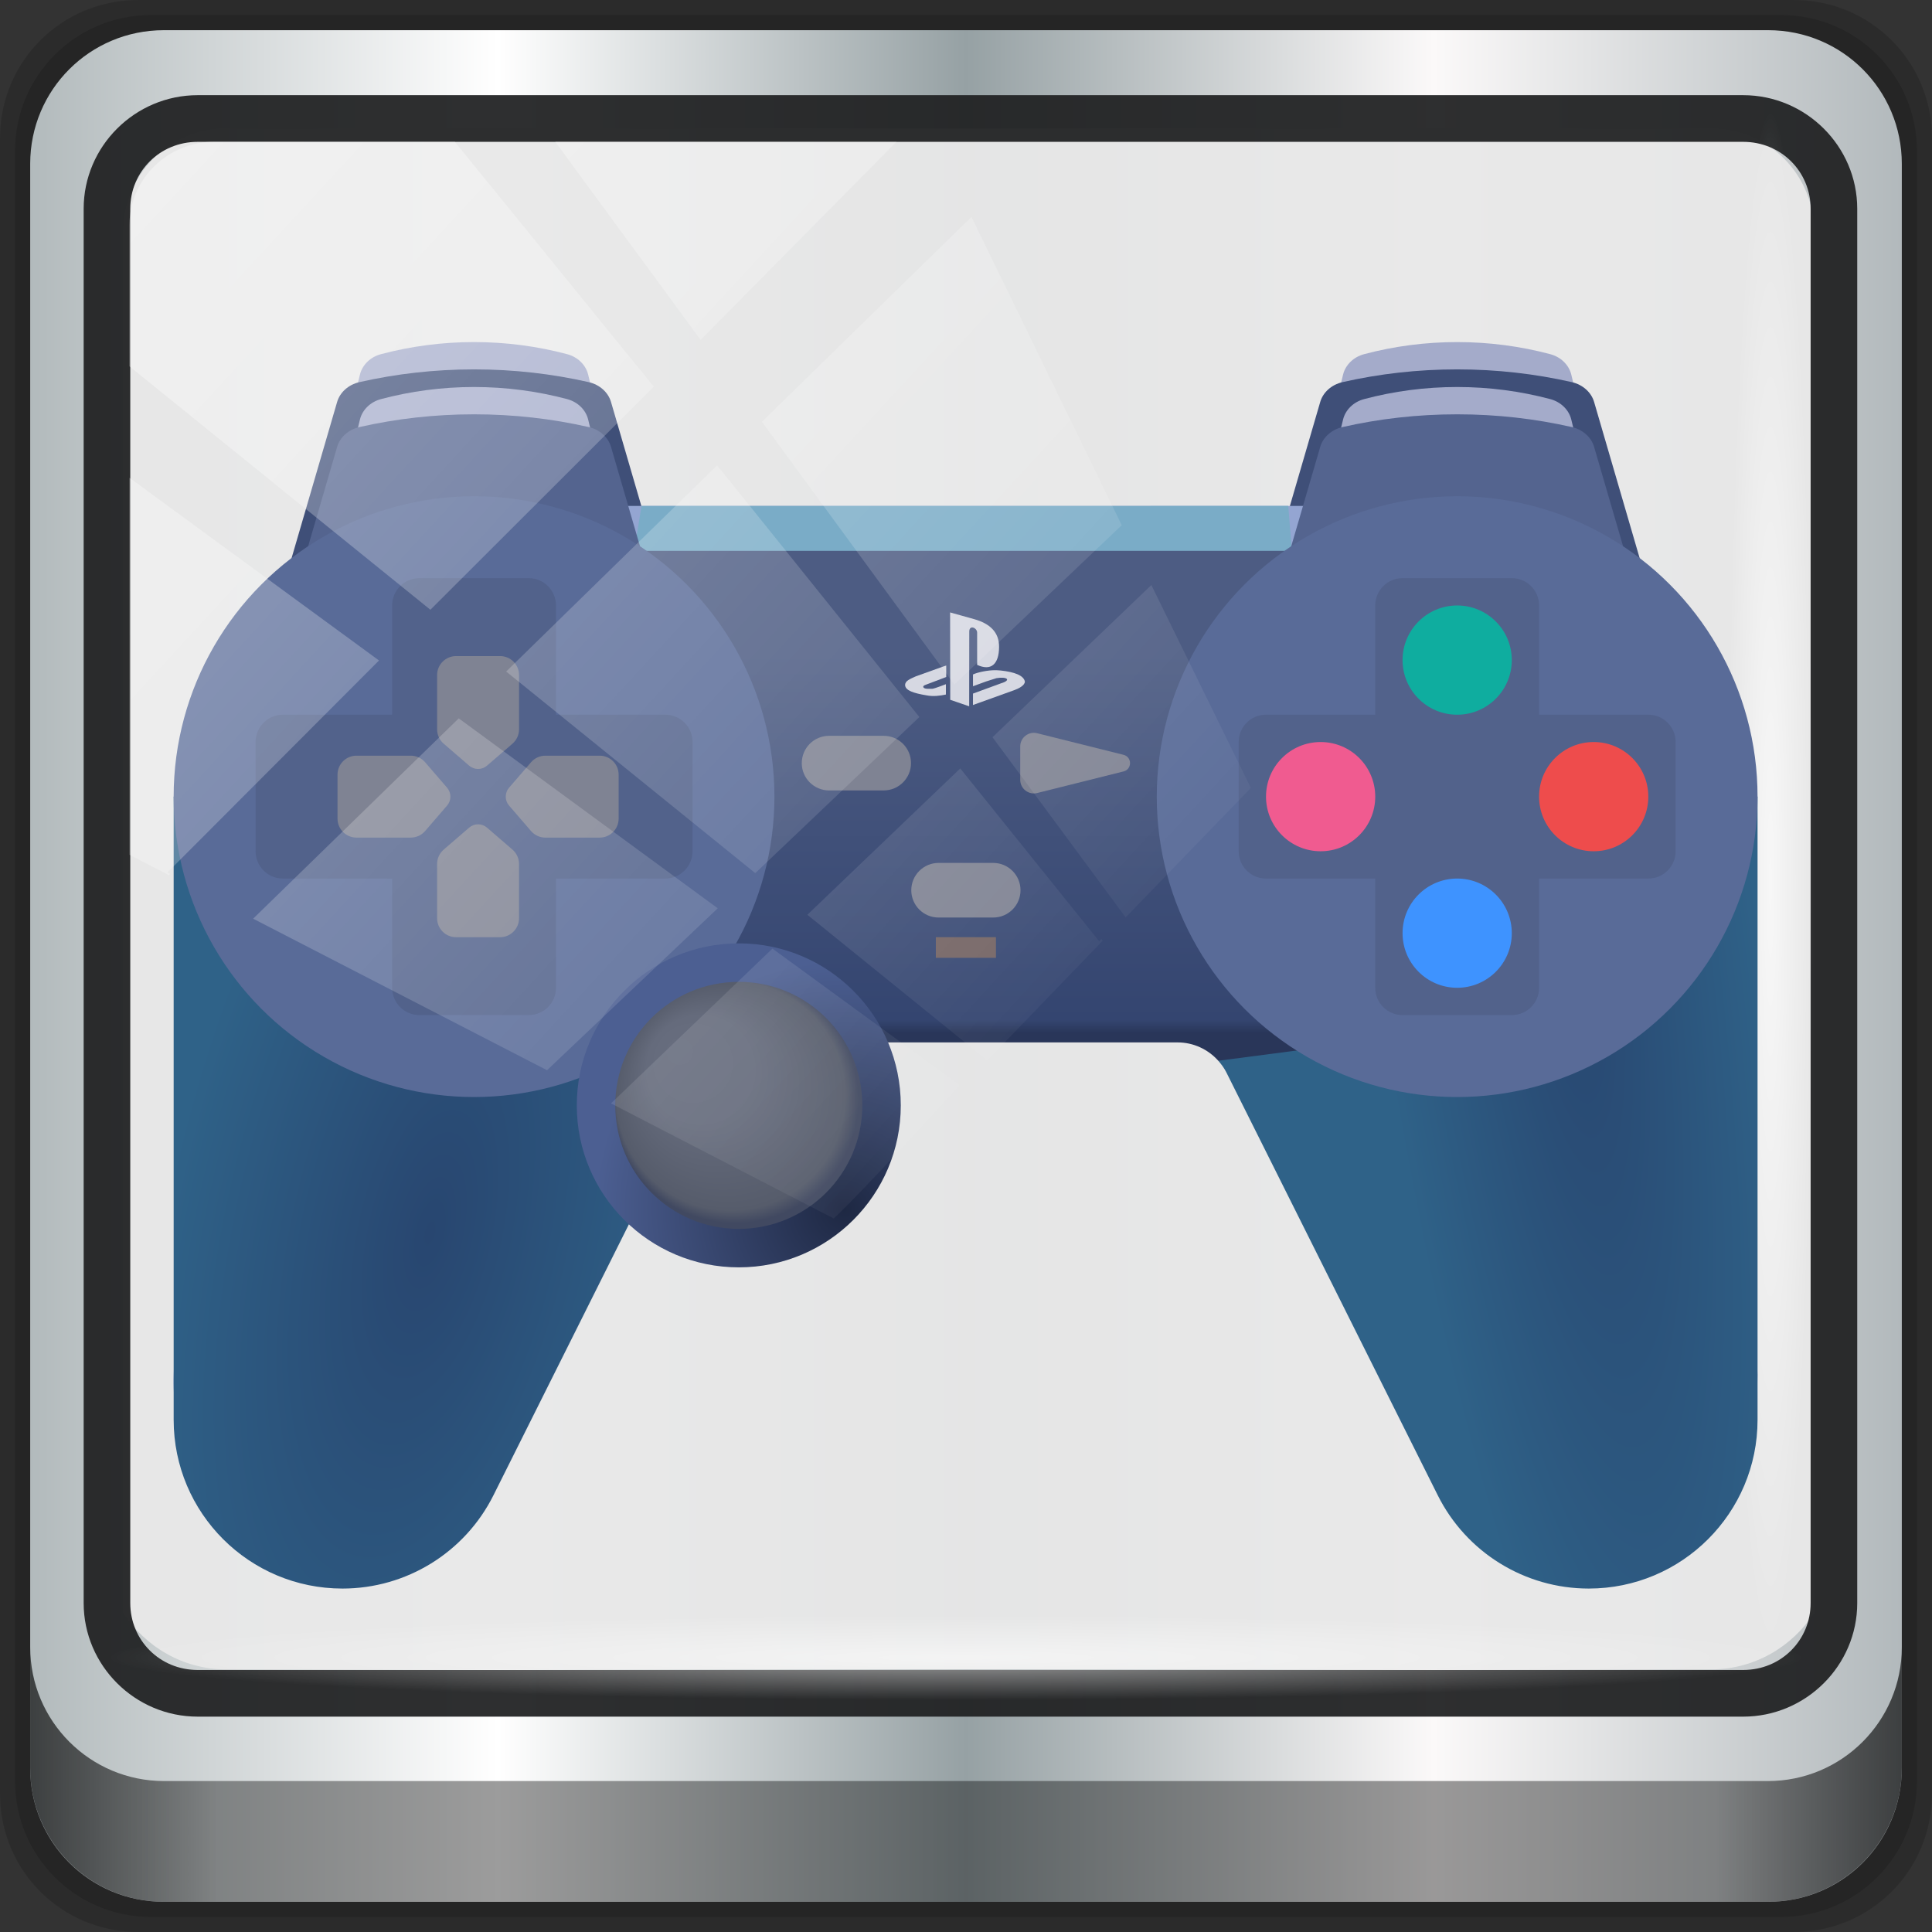 <?xml version="1.0" encoding="UTF-8" standalone="no"?>
<!-- Created with Inkscape (http://www.inkscape.org/) -->

<svg
   xmlns:dc="http://purl.org/dc/elements/1.1/"
   xmlns:cc="http://creativecommons.org/ns#"
   xmlns:rdf="http://www.w3.org/1999/02/22-rdf-syntax-ns#"
   xmlns:svg="http://www.w3.org/2000/svg"
   xmlns="http://www.w3.org/2000/svg"
   xmlns:xlink="http://www.w3.org/1999/xlink"
   xmlns:sodipodi="http://sodipodi.sourceforge.net/DTD/sodipodi-0.dtd"
   xmlns:inkscape="http://www.inkscape.org/namespaces/inkscape"
   width="96"
   height="96"
   version="1.1"
   id="svg148"
   sodipodi:docname="PCSX2.svg"
   inkscape:version="0.92.2 5c3e80d, 2017-08-06">
  <rect width="100%" height="100%" fill="#333333" stroke="none"/>
  <sodipodi:namedview
     pagecolor="#ffffff"
     bordercolor="#666666"
     borderopacity="1"
     objecttolerance="10"
     gridtolerance="10"
     guidetolerance="10"
     inkscape:pageopacity="0"
     inkscape:pageshadow="2"
     inkscape:window-width="1280"
     inkscape:window-height="972"
     id="namedview150"
     showgrid="false"
     inkscape:zoom="2.0217971"
     inkscape:cx="32"
     inkscape:cy="32"
     inkscape:window-x="0"
     inkscape:window-y="23"
     inkscape:window-maximized="1"
     inkscape:current-layer="svg148" />
  <defs
     id="defs35">
    <linearGradient
       id="a">
      <stop
         stop-color="#284670"
         offset="0"
         id="stop2" />
      <stop
         stop-color="#2f6288"
         offset="1"
         id="stop4" />
    </linearGradient>
    <radialGradient
       id="d"
       cx="46.038"
       cy="47.16"
       r="32"
       fx="28.272"
       fy="23.006"
       gradientTransform="matrix(1.419,7.1951e-8,-4.9754e-8,0.982,-85.947,-59.17)"
       gradientUnits="userSpaceOnUse">
      <stop
         stop-color="#142f3d"
         stop-opacity=".214"
         offset="0"
         id="stop7" />
      <stop
         stop-color="#137ec1"
         stop-opacity="0"
         offset="1"
         id="stop9" />
    </radialGradient>
    <radialGradient
       id="c"
       cx="14.232"
       cy="41.147"
       r="9.007"
       gradientTransform="matrix(0.963,0.218,-0.523,2.313,21.92,-57.088)"
       gradientUnits="userSpaceOnUse"
       xlink:href="#a" />
    <radialGradient
       id="b"
       cx="52.414"
       cy="36.714"
       r="9.007"
       gradientTransform="matrix(0.715,-0.098,0.488,3.569,-3.456,-95.35)"
       gradientUnits="userSpaceOnUse"
       xlink:href="#a" />
    <linearGradient
       id="e"
       x1="266.93"
       x2="266.93"
       y1="270.61"
       y2="147.35"
       gradientUnits="userSpaceOnUse">
      <stop
         stop-color="#293659"
         offset="0"
         id="stop14" />
      <stop
         stop-color="#344570"
         offset=".034"
         id="stop16" />
      <stop
         stop-color="#4d5c83"
         offset="1"
         id="stop18" />
    </linearGradient>
    <radialGradient
       id="g"
       cx="182.98"
       cy="277.66"
       r="39.928"
       fx="162.94"
       fy="260.21"
       gradientUnits="userSpaceOnUse">
      <stop
         stop-color="#676d7e"
         offset="0"
         id="stop21" />
      <stop
         stop-color="#656b7c"
         offset=".43"
         id="stop23" />
      <stop
         stop-color="#565c6b"
         offset=".928"
         id="stop25" />
      <stop
         stop-color="#414961"
         offset="1"
         id="stop27" />
    </radialGradient>
    <radialGradient
       id="f"
       cx="213.64"
       cy="308.63"
       r="45.08"
       gradientTransform="matrix(1.787,0,0,1.787,-163.47,-238.32)"
       gradientUnits="userSpaceOnUse">
      <stop
         stop-color="#1e2843"
         offset="0"
         id="stop30" />
      <stop
         stop-color="#4c5f92"
         offset="1"
         id="stop32" />
    </radialGradient>
    <linearGradient
       inkscape:collect="always"
       xlink:href="#linearGradient6139-0"
       id="linearGradient4071"
       gradientUnits="userSpaceOnUse"
       gradientTransform="matrix(1.107,0,0,1.107,-5.143,-4.036)"
       x1="6"
       y1="47"
       x2="90"
       y2="47" />
    <linearGradient
       id="linearGradient6139-0">
      <stop
         id="stop6141-2"
         offset="0"
         style="stop-color:#b2babc;stop-opacity:1" />
      <stop
         style="stop-color:#ffffff;stop-opacity:1;"
         offset="0.25"
         id="stop6151-0" />
      <stop
         style="stop-color:#96a1a4;stop-opacity:1"
         offset="0.5"
         id="stop6147-1" />
      <stop
         id="stop6149-4"
         offset="0.75"
         style="stop-color:#fbf9f9;stop-opacity:1;" />
      <stop
         id="stop6143-4"
         offset="1"
         style="stop-color:#b2b9bc;stop-opacity:1" />
    </linearGradient>
    <linearGradient
       gradientTransform="translate(-2.95e-6,2.6e-5)"
       inkscape:collect="always"
       xlink:href="#linearGradient3832-0-6-1-1"
       id="linearGradient4129"
       x1="1.5"
       y1="88.172"
       x2="94.5"
       y2="88.172"
       gradientUnits="userSpaceOnUse" />
    <linearGradient
       id="linearGradient3832-0-6-1-1">
      <stop
         style="stop-color:#000000;stop-opacity:1;"
         offset="0"
         id="stop3834-6-3-7-1" />
      <stop
         id="stop3872-2-4"
         offset="0.1"
         style="stop-color:#000000;stop-opacity:0.588;" />
      <stop
         style="stop-color:#000000;stop-opacity:0.588;"
         offset="0.9"
         id="stop3844-6-2-7-6" />
      <stop
         style="stop-color:#000000;stop-opacity:1;"
         offset="1"
         id="stop3836-5-0-2-9" />
    </linearGradient>
    <radialGradient
       inkscape:collect="always"
       xlink:href="#linearGradient3737"
       id="radialGradient7462"
       gradientUnits="userSpaceOnUse"
       gradientTransform="matrix(0.975,0,0,0.049,33.899,80.167)"
       cx="13.948"
       cy="44.893"
       fx="13.948"
       fy="44.893"
       r="43.199" />
    <linearGradient
       id="linearGradient3737">
      <stop
         offset="0"
         style="stop-color:#ffffff;stop-opacity:1"
         id="stop3739" />
      <stop
         offset="1"
         style="stop-color:#ffffff;stop-opacity:0"
         id="stop3741" />
    </linearGradient>
    <radialGradient
       inkscape:collect="always"
       xlink:href="#linearGradient3737"
       id="radialGradient7464"
       gradientUnits="userSpaceOnUse"
       gradientTransform="matrix(0.888,0,0,0.049,31.545,-90.168)"
       cx="13.948"
       cy="44.893"
       fx="13.948"
       fy="44.893"
       r="43.199" />
    <linearGradient
       inkscape:collect="always"
       xlink:href="#linearGradient3737"
       id="linearGradient4767"
       gradientUnits="userSpaceOnUse"
       x1="2.771"
       y1="-28.642"
       x2="50.528"
       y2="14.514" />
    <clipPath
       id="clipPath4156-4-1"
       clipPathUnits="userSpaceOnUse">
      <path
         inkscape:connector-curvature="0"
         id="path4158-0-8"
         d="m 27.046,-55.695 -14.214,13.321 h 0.061 l 15.653,21.771 10.231,-10.546 C 38.562,-32.302 27.468,-54.819 27.046,-55.695 Z M 9.647,-39.383 -5.241,-25.321 15.988,-7.806 26.372,-18.383 Z m 31.491,12.951 -9.741,9.714 8.945,12.458 7.781,-7.555 z m -49.84,4.379 -13.754,12.982 26.283,13.846 0.061,-0.062 -0.123,-0.062 L 13.599,-5.401 -8.702,-22.053 Z m 38.015,7.401 -9.803,9.775 11.579,9.559 7.628,-7.401 -8.669,-11.009 z m 20.187,5.674 -7.383,7.216 6.188,8.542 5.82,-6.137 z m -32.195,6.322 -9.557,9.498 13.662,7.185 7.934,-7.678 z m 23.312,2.374 -7.107,6.938 8.363,6.907 5.361,-5.674 -0.061,-0.092 -0.092,0.123 -6.464,-8.203 z m -8.73,8.542 -7.505,7.339 10.354,5.458 c 1.397,-1.321 5.675,-6.123 5.851,-6.322 z"
         style="opacity:0.6;fill:#ffffff;fill-opacity:1;stroke:none" />
    </clipPath>
    <linearGradient
       id="ButtonShadow-16"
       gradientTransform="scale(1.006,0.994)"
       x1="45.448"
       y1="92.54"
       x2="45.448"
       y2="7.017"
       gradientUnits="userSpaceOnUse">
      <stop
         style="stop-color:#000000;stop-opacity:1;"
         offset="0"
         id="stop3750-6" />
      <stop
         style="stop-color:#000000;stop-opacity:0.588;"
         offset="1"
         id="stop3752-4" />
    </linearGradient>
    <clipPath
       clipPathUnits="userSpaceOnUse"
       id="clipPath4355-7">
      <rect
         style="fill:#ffffff;fill-opacity:1;fill-rule:nonzero;stroke:none"
         id="rect4357-5"
         width="84"
         height="80"
         x="6"
         y="6"
         rx="6"
         ry="6" />
    </clipPath>
    <clipPath
       clipPathUnits="userSpaceOnUse"
       id="clipPath4355-9">
      <rect
         style="fill:#ffffff;fill-opacity:1;fill-rule:nonzero;stroke:none"
         id="rect4357-1"
         width="84"
         height="80"
         x="6"
         y="6"
         rx="6"
         ry="6" />
    </clipPath>
    <clipPath
       clipPathUnits="userSpaceOnUse"
       id="clipPath4355-1">
      <rect
         style="fill:#ffffff;fill-opacity:1;fill-rule:nonzero;stroke:none"
         id="rect4357-9"
         width="84"
         height="80"
         x="6"
         y="6"
         rx="6"
         ry="6" />
    </clipPath>
    <clipPath
       clipPathUnits="userSpaceOnUse"
       id="clipPath3943-52-0">
      <path
         id="path3945-4-1"
         d="m 69.781,20.844 -5,3.438 c 5.587,5.537 9,13.328 9,21.812 0,8.434 -3.377,16.096 -8.906,21.625 l 5,3.438 C 76.078,64.576 80,55.844 80,46.094 c 2e-6,-9.797 -3.963,-18.66 -10.219,-25.25 z M 40,24.062 28.906,36.219 H 21.5 c -0.823,0 -1.5,0.677 -1.5,1.5 v 1 14.844 1 c 0,0.823 0.684,1.61 1.5,1.5 h 7.406 L 40,68 V 66 26.062 Z m 20.594,3.281 -5,3.438 L 55.5,30.875 c 3.938,3.89 6.406,9.25 6.406,15.219 0,5.921 -2.43,11.148 -6.312,15.031 l 0.094,0.094 5.094,3.438 c 4.475,-4.908 7.25,-11.402 7.25,-18.562 0,-7.231 -2.879,-13.831 -7.438,-18.75 z m -9.25,6.5 -5.219,3.625 c 2.222,2.218 3.719,5.24 3.719,8.625 0,3.337 -1.459,6.228 -3.625,8.438 l 5.219,3.625 c 2.822,-3.237 4.531,-7.434 4.531,-12.062 0,-4.673 -1.754,-9.001 -4.625,-12.25 z"
         style="color:#000000;display:inline;overflow:visible;visibility:visible;opacity:0.8;fill:#ff00ff;fill-opacity:1;fill-rule:nonzero;stroke:none;stroke-width:1;marker:none;enable-background:accumulate"
         inkscape:connector-curvature="0" />
    </clipPath>
    <linearGradient
       id="e-3"
       x1="266.93"
       x2="266.93"
       y1="270.61"
       y2="147.35"
       gradientUnits="userSpaceOnUse">
      <stop
         stop-color="#293659"
         offset="0"
         id="stop14-6" />
      <stop
         stop-color="#344570"
         offset=".034"
         id="stop16-7" />
      <stop
         stop-color="#4d5c83"
         offset="1"
         id="stop18-5" />
    </linearGradient>
    <radialGradient
       id="b-3"
       cx="52.414"
       cy="36.714"
       r="9.007"
       gradientTransform="matrix(0.715,-0.098,0.488,3.569,-3.456,-95.35)"
       gradientUnits="userSpaceOnUse"
       xlink:href="#a" />
    <radialGradient
       id="c-2"
       cx="14.232"
       cy="41.147"
       r="9.007"
       gradientTransform="matrix(0.963,0.218,-0.523,2.313,21.92,-57.088)"
       gradientUnits="userSpaceOnUse"
       xlink:href="#a" />
    <radialGradient
       inkscape:collect="always"
       xlink:href="#f-9"
       id="radialGradient1083"
       gradientUnits="userSpaceOnUse"
       gradientTransform="matrix(1.787,0,0,1.787,-163.47,-238.32)"
       cx="213.64"
       cy="308.63"
       r="45.08" />
    <radialGradient
       id="f-9"
       cx="213.64"
       cy="308.63"
       r="45.08"
       gradientTransform="matrix(1.787,0,0,1.787,-163.47,-238.32)"
       gradientUnits="userSpaceOnUse">
      <stop
         stop-color="#1e2843"
         offset="0"
         id="stop30-1" />
      <stop
         stop-color="#4c5f92"
         offset="1"
         id="stop32-2" />
    </radialGradient>
    <radialGradient
       inkscape:collect="always"
       xlink:href="#g-7"
       id="radialGradient1085"
       gradientUnits="userSpaceOnUse"
       cx="182.98"
       cy="277.66"
       fx="162.94"
       fy="260.21"
       r="39.928" />
    <radialGradient
       id="g-7"
       cx="182.98"
       cy="277.66"
       r="39.928"
       fx="162.94"
       fy="260.21"
       gradientUnits="userSpaceOnUse">
      <stop
         stop-color="#676d7e"
         offset="0"
         id="stop21-0" />
      <stop
         stop-color="#656b7c"
         offset=".43"
         id="stop23-9" />
      <stop
         stop-color="#565c6b"
         offset=".928"
         id="stop25-3" />
      <stop
         stop-color="#414961"
         offset="1"
         id="stop27-6" />
    </radialGradient>
    <radialGradient
       inkscape:collect="always"
       xlink:href="#f-9"
       id="radialGradient1171"
       gradientUnits="userSpaceOnUse"
       gradientTransform="matrix(1.787,0,0,1.787,-163.47,-238.32)"
       cx="213.64"
       cy="308.63"
       r="45.08" />
    <radialGradient
       id="radialGradient1177"
       cx="213.64"
       cy="308.63"
       r="45.08"
       gradientTransform="matrix(1.787,0,0,1.787,-163.47,-238.32)"
       gradientUnits="userSpaceOnUse">
      <stop
         stop-color="#1e2843"
         offset="0"
         id="stop1173" />
      <stop
         stop-color="#4c5f92"
         offset="1"
         id="stop1175" />
    </radialGradient>
    <radialGradient
       inkscape:collect="always"
       xlink:href="#g-7"
       id="radialGradient1179"
       gradientUnits="userSpaceOnUse"
       cx="182.98"
       cy="277.66"
       fx="162.94"
       fy="260.21"
       r="39.928" />
    <radialGradient
       id="radialGradient1189"
       cx="182.98"
       cy="277.66"
       r="39.928"
       fx="162.94"
       fy="260.21"
       gradientUnits="userSpaceOnUse">
      <stop
         stop-color="#676d7e"
         offset="0"
         id="stop1181" />
      <stop
         stop-color="#656b7c"
         offset=".43"
         id="stop1183" />
      <stop
         stop-color="#565c6b"
         offset=".928"
         id="stop1185" />
      <stop
         stop-color="#414961"
         offset="1"
         id="stop1187" />
    </radialGradient>
    <radialGradient
       inkscape:collect="always"
       xlink:href="#f-9"
       id="radialGradient1191"
       gradientUnits="userSpaceOnUse"
       gradientTransform="matrix(1.787,0,0,1.787,-163.47,-238.32)"
       cx="213.64"
       cy="308.63"
       r="45.08" />
    <radialGradient
       id="radialGradient1197"
       cx="213.64"
       cy="308.63"
       r="45.08"
       gradientTransform="matrix(1.787,0,0,1.787,-163.47,-238.32)"
       gradientUnits="userSpaceOnUse">
      <stop
         stop-color="#1e2843"
         offset="0"
         id="stop1193" />
      <stop
         stop-color="#4c5f92"
         offset="1"
         id="stop1195" />
    </radialGradient>
    <radialGradient
       inkscape:collect="always"
       xlink:href="#g-7"
       id="radialGradient1199"
       gradientUnits="userSpaceOnUse"
       cx="182.98"
       cy="277.66"
       fx="162.94"
       fy="260.21"
       r="39.928" />
    <radialGradient
       id="radialGradient1209"
       cx="182.98"
       cy="277.66"
       r="39.928"
       fx="162.94"
       fy="260.21"
       gradientUnits="userSpaceOnUse">
      <stop
         stop-color="#676d7e"
         offset="0"
         id="stop1201" />
      <stop
         stop-color="#656b7c"
         offset=".43"
         id="stop1203" />
      <stop
         stop-color="#565c6b"
         offset=".928"
         id="stop1205" />
      <stop
         stop-color="#414961"
         offset="1"
         id="stop1207" />
    </radialGradient>
    <radialGradient
       inkscape:collect="always"
       xlink:href="#f-9"
       id="radialGradient1473"
       gradientUnits="userSpaceOnUse"
       gradientTransform="matrix(1.787,0,0,1.787,-163.47,-238.32)"
       cx="213.64"
       cy="308.63"
       r="45.08" />
    <radialGradient
       inkscape:collect="always"
       xlink:href="#g-7"
       id="radialGradient1475"
       gradientUnits="userSpaceOnUse"
       cx="182.98"
       cy="277.66"
       fx="162.94"
       fy="260.21"
       r="39.928" />
  </defs>
  <path
     style="display:inline;opacity:0.15;fill:#000000;fill-opacity:1;fill-rule:nonzero;stroke:none"
     d="M 89.143,2.6e-5 H 6.857 C 3.058,2.6e-5 -5.5e-7,3.058 -5.5e-7,6.857 V 89.143 c 0,3.799 3.058,6.857 6.857,6.857 H 89.143 c 3.799,0 6.857,-3.058 6.857,-6.857 V 6.857 C 96,3.058 92.942,2.6e-5 89.143,2.6e-5 Z"
     id="path3288"
     inkscape:connector-curvature="0" />
  <path
     inkscape:connector-curvature="0"
     id="path4085"
     d="M 88.5,0.75 H 7.5 c -3.739,0 -6.75,3.01 -6.75,6.75 V 88.5 c 0,3.74 3.011,6.75 6.75,6.75 H 88.5 c 3.74,0 6.75,-3.01 6.75,-6.75 V 7.5 c 0,-3.739 -3.01,-6.75 -6.75,-6.75 z"
     style="display:inline;opacity:0.15;fill:#000000;fill-opacity:1;fill-rule:nonzero;stroke:none" />
  <path
     style="display:inline;fill:url(#linearGradient4071);fill-opacity:1;fill-rule:nonzero;stroke:none"
     d="M 87.857,1.5 H 8.143 c -3.68,0 -6.643,2.963 -6.643,6.643 V 87.857 c 0,3.68 2.963,6.643 6.643,6.643 H 87.857 c 3.68,0 6.643,-2.963 6.643,-6.643 V 8.143 c 0,-3.68 -2.963,-6.643 -6.643,-6.643 z"
     id="rect4251-1"
     inkscape:connector-curvature="0" />
  <path
     style="display:inline;opacity:0.96;fill:#e8e8e8;fill-opacity:1;fill-rule:nonzero;stroke:none;stroke-width:1.03"
     d="m 11.241,6.387 c -2.856,0 -5.124,2.288 -5.124,5.171 v 21.427 7.239 39.914 c 1.097,1.684 2.969,2.812 5.124,2.812 h 4.099 65.589 4.099 c 2.155,0 4.027,-1.127 5.124,-2.812 V 40.225 32.986 11.558 c 0,-2.883 -2.268,-5.171 -5.124,-5.171 z"
     id="path3400-6"
     inkscape:connector-curvature="0"
     sodipodi:nodetypes="sscccsccscccsss" />
  <path
     inkscape:connector-curvature="0"
     id="path4989"
     d="m 9.825,4.729 c -3.117,0 -5.668,2.54 -5.668,5.646 v 69.278 c 0,3.106 2.551,5.646 5.668,5.646 H 86.617 c 3.117,0 5.668,-2.54 5.668,-5.646 V 10.375 c 0,-3.106 -2.551,-5.646 -5.668,-5.646 z m 0,2.319 H 86.617 c 1.888,0 3.352,1.48 3.352,3.327 v 69.278 c 0,1.846 -1.464,3.327 -3.352,3.327 H 9.825 c -1.888,0 -3.352,-1.48 -3.352,-3.327 V 10.375 c 0,-1.846 1.464,-3.327 3.352,-3.327 z"
     style="color:#000000;font-style:normal;font-variant:normal;font-weight:normal;font-stretch:normal;font-size:medium;line-height:normal;font-family:Sans;-inkscape-font-specification:Sans;text-indent:0;text-align:start;text-decoration:none;text-decoration-line:none;letter-spacing:normal;word-spacing:normal;text-transform:none;writing-mode:lr-tb;direction:ltr;baseline-shift:baseline;text-anchor:start;display:inline;overflow:visible;visibility:visible;fill:#202223;fill-opacity:0.937;stroke:none;stroke-width:2.376;marker:none;enable-background:accumulate" />
  <path
     inkscape:connector-curvature="0"
     style="display:inline;opacity:0.658;fill:url(#linearGradient4129);fill-opacity:1;fill-rule:nonzero;stroke:none"
     d="m 1.5,81.844 v 6 c 0,3.68 2.976,6.656 6.656,6.656 H 87.844 c 3.68,0 6.656,-2.976 6.656,-6.656 v -6 c 0,3.68 -2.976,6.656 -6.656,6.656 H 8.156 c -3.68,0 -6.656,-2.976 -6.656,-6.656 z"
     id="path4118" />
  <rect
     style="opacity:0.55;fill:url(#radialGradient7462);fill-opacity:1;stroke:none"
     id="rect4131"
     width="84.25"
     height="4.25"
     x="5.375"
     y="80.25"
     rx="0"
     ry="4.25" />
  <rect
     ry="4.25"
     rx="0"
     y="-90.085"
     x="5.56"
     height="4.25"
     width="76.75"
     id="rect4141"
     style="opacity:0.669;fill:url(#radialGradient7464);fill-opacity:1;stroke:none"
     transform="rotate(90)" />
  <g
     transform="matrix(0.926,0,0,0.926,114.788,9.764)"
     id="g1136">
    <g
       style="stroke-width:9.677"
       id="g71"
       transform="matrix(0.166,0,0,0.166,-114.642,-2.446)">
      <path
         style="fill:#a4abca"
         inkscape:connector-curvature="0"
         id="path51"
         d="m 135.72,79.449 -1.737,-7.147 c -0.747,-3.075 -3.308,-5.675 -6.809,-6.603 -9.612,-2.548 -19.689,-3.905 -30.074,-3.905 -10.385,0 -20.463,1.357 -30.075,3.906 -3.501,0.928 -6.062,3.528 -6.809,6.603 l -1.737,7.146 z" />
      <path
         style="fill:#3f4f78"
         inkscape:connector-curvature="0"
         id="path53"
         d="M 35.31,141.24 H 158.9 L 141.373,81.147 c -0.899,-3.082 -3.628,-5.591 -7.211,-6.406 -11.825,-2.688 -24.244,-4.122 -37.055,-4.122 -12.811,0 -25.23,1.434 -37.055,4.122 -3.583,0.814 -6.312,3.324 -7.211,6.406 z" />
      <path
         style="fill:#a4abca"
         inkscape:connector-curvature="0"
         id="path55"
         d="m 453.52,79.449 -1.737,-7.147 c -0.747,-3.075 -3.308,-5.675 -6.809,-6.603 -9.612,-2.548 -19.689,-3.905 -30.074,-3.905 -10.385,0 -20.462,1.357 -30.074,3.906 -3.501,0.928 -6.062,3.528 -6.809,6.603 l -1.737,7.146 z" />
      <g
         id="g63">
        <path
           style="fill:#3f4f78;stroke-width:9.677"
           inkscape:connector-curvature="0"
           id="path57"
           d="M 353.1,141.24 H 476.69 L 459.163,81.147 c -0.899,-3.082 -3.628,-5.591 -7.211,-6.406 -11.825,-2.688 -24.244,-4.122 -37.055,-4.122 -12.811,0 -25.23,1.434 -37.055,4.122 -3.583,0.814 -6.312,3.324 -7.211,6.406 z" />
        <path
           style="fill:#94a5d2;stroke-width:9.677"
           inkscape:connector-curvature="0"
           id="path59"
           d="M 370.76,114.76 H 141.24 L 8.77,194.208 0.003,395.648 c -1.31,30.102 24.425,54.555 54.554,54.555 h 0.004 c 20.664,0 39.554,-11.674 48.796,-30.157 l 68.318,-136.64 c 2.99,-5.982 9.103,-9.76 15.791,-9.76 h 137.07 c 6.687,0 12.801,3.778 15.791,9.76 l 68.318,136.64 c 9.241,18.483 28.131,30.157 48.796,30.157 h 0.004 c 30.13,0 54.554,-24.425 54.554,-54.555 l -9.409,-201.44 z" />
        <path
           style="fill:#7aacc7;stroke-width:1"
           inkscape:connector-curvature="0"
           id="path61"
           d="m 21.172,17.404 -0.547,3.408 22.375,-0.688 -0.223,-2.721 z"
           transform="matrix(9.677,0,0,9.677,-53.662,-53.661)" />
      </g>
      <g
         style="fill:#d7deed"
         id="g69">
        <path
           inkscape:connector-curvature="0"
           id="path65"
           d="m 158.9,167.72 h -35.31 v -35.31 c 0,-4.875 -3.953,-8.828 -8.828,-8.828 h -35.31 c -4.875,0 -8.828,3.953 -8.828,8.828 v 35.31 H 35.313 c -4.875,0 -8.828,3.953 -8.828,8.828 v 35.31 c 0,4.875 3.953,8.828 8.828,8.828 h 35.31 v 35.31 c 0,4.875 3.953,8.828 8.828,8.828 h 35.31 c 4.875,0 8.828,-3.953 8.828,-8.828 v -35.31 h 35.31 c 4.875,0 8.828,-3.953 8.828,-8.828 v -35.31 c 0,-4.876 -3.952,-8.828 -8.827,-8.828 z" />
        <path
           inkscape:connector-curvature="0"
           id="path67"
           d="m 476.69,167.72 h -35.31 v -35.31 c 0,-4.875 -3.953,-8.828 -8.828,-8.828 h -35.31 c -4.875,0 -8.828,3.953 -8.828,8.828 v 35.31 h -35.31 c -4.875,0 -8.828,3.953 -8.828,8.828 v 35.31 c 0,4.875 3.953,8.828 8.828,8.828 h 35.31 v 35.31 c 0,4.875 3.953,8.828 8.828,8.828 h 35.31 c 4.875,0 8.828,-3.953 8.828,-8.828 v -35.31 h 35.31 c 4.875,0 8.828,-3.953 8.828,-8.828 v -35.31 c -10e-4,-4.876 -3.953,-8.828 -8.828,-8.828 z" />
      </g>
    </g>
    <g
       style="stroke-width:9.677"
       id="g146"
       transform="matrix(0.166,0,0,0.166,-114.642,-0.035)">
      <path
         style="fill:#a4abca"
         inkscape:connector-curvature="0"
         id="path73"
         d="m 135.72,79.449 -1.737,-7.147 c -0.747,-3.075 -3.308,-5.675 -6.809,-6.603 -9.612,-2.548 -19.689,-3.905 -30.074,-3.905 -10.385,0 -20.463,1.357 -30.075,3.906 -3.501,0.928 -6.062,3.528 -6.809,6.603 l -1.737,7.146 z" />
      <path
         style="fill:#54648f"
         inkscape:connector-curvature="0"
         id="path75"
         d="M 35.31,141.24 H 158.9 L 141.373,81.147 c -0.899,-3.082 -3.628,-5.591 -7.211,-6.406 -11.825,-2.688 -24.244,-4.122 -37.055,-4.122 -12.811,0 -25.23,1.434 -37.055,4.122 -3.583,0.814 -6.312,3.324 -7.211,6.406 z" />
      <path
         style="fill:#a4abca"
         inkscape:connector-curvature="0"
         id="path77"
         d="m 453.52,79.449 -1.737,-7.147 c -0.747,-3.075 -3.308,-5.675 -6.809,-6.603 -9.612,-2.548 -19.689,-3.905 -30.074,-3.905 -10.385,0 -20.462,1.357 -30.074,3.906 -3.501,0.928 -6.062,3.528 -6.809,6.603 l -1.737,7.146 z" />
      <g
         id="g87">
        <path
           style="fill:#54648f;stroke-width:9.677"
           inkscape:connector-curvature="0"
           id="path79"
           d="M 353.1,141.24 H 476.69 L 459.163,81.147 c -0.899,-3.082 -3.628,-5.591 -7.211,-6.406 -11.825,-2.688 -24.244,-4.122 -37.055,-4.122 -12.811,0 -25.23,1.434 -37.055,4.122 -3.583,0.814 -6.312,3.324 -7.211,6.406 z" />
        <path
           style="fill:url(#e-3);stroke-width:9.677"
           inkscape:connector-curvature="0"
           id="path81"
           d="M 141.24,114.76 0,194.217 47.383,326.157 174.313,279.59 c 3.302,-3.707 8.046,-5.935 13.155,-5.935 h 137.06 c 5.108,0 9.852,2.227 13.155,5.935 l 145.12,56.123 c 12.376,-44.915 19.035,-95.217 27.814,-142.27 l -139.86,-78.682 z" />
        <path
           inkscape:connector-curvature="0"
           id="path83"
           style="fill:url(#b-3);stroke-width:1"
           d="m 58.312,26.535 -4.438,6.277 c -0.32,0.452 -0.451,0.928 -1,1 l -12.434,1.625 c 0.105,0.118 0.2,0.249 0.273,0.395 l 7.059,14.121 c 0.955,1.91 2.908,3.115 5.043,3.115 3.114,0 5.639,-2.523 5.639,-5.637 v -20.816 z"
           transform="matrix(9.677,0,0,9.677,-53.662,-63.338)" />
        <path
           style="fill:url(#c-2);stroke-width:1"
           inkscape:connector-curvature="0"
           id="path85"
           d="m 5.545,26.615 v 20.816 c 0,3.114 2.525,5.637 5.639,5.637 2.135,0 4.088,-1.205 5.043,-3.115 l 7.059,-14.121 c 0.073,-0.146 0.168,-0.276 0.273,-0.395 l -12.764,-1.375 z"
           transform="matrix(9.677,0,0,9.677,-53.662,-63.338)" />
      </g>
      <g
         style="fill:#596b98"
         id="g93"
         transform="translate(-0.007)">
        <circle
           id="circle89"
           r="97.103"
           cy="194.21"
           cx="97.103" />
        <circle
           id="circle91"
           r="97.103"
           cy="194.21"
           cx="414.9" />
      </g>
      <g
         style="fill:#131720;fill-opacity:0.106"
         id="g99">
        <path
           inkscape:connector-curvature="0"
           id="path95"
           d="m 158.9,167.72 h -35.31 v -35.31 c 0,-4.875 -3.953,-8.828 -8.828,-8.828 h -35.31 c -4.875,0 -8.828,3.953 -8.828,8.828 v 35.31 H 35.313 c -4.875,0 -8.828,3.953 -8.828,8.828 v 35.31 c 0,4.875 3.953,8.828 8.828,8.828 h 35.31 v 35.31 c 0,4.875 3.953,8.828 8.828,8.828 h 35.31 c 4.875,0 8.828,-3.953 8.828,-8.828 v -35.31 h 35.31 c 4.875,0 8.828,-3.953 8.828,-8.828 v -35.31 c 0,-4.876 -3.952,-8.828 -8.827,-8.828 z" />
        <path
           inkscape:connector-curvature="0"
           id="path97"
           style="stroke-width:9.677"
           d="m 476.69,167.72 h -35.31 v -35.31 c 0,-4.875 -3.953,-8.828 -8.828,-8.828 h -35.31 c -4.875,0 -8.828,3.953 -8.828,8.828 v 35.31 h -35.31 c -4.875,0 -8.828,3.953 -8.828,8.828 v 35.31 c 0,4.875 3.953,8.828 8.828,8.828 h 35.31 v 35.31 c 0,4.875 3.953,8.828 8.828,8.828 h 35.31 c 4.875,0 8.828,-3.953 8.828,-8.828 v -35.31 h 35.31 c 4.875,0 8.828,-3.953 8.828,-8.828 v -35.31 c -10e-4,-4.876 -3.953,-8.828 -8.828,-8.828 z" />
      </g>
      <g
         style="fill:#7f8393"
         id="g109">
        <path
           inkscape:connector-curvature="0"
           id="path101"
           d="M 76.641,207.45 H 59.094 c -3.384,0 -6.129,-2.744 -6.129,-6.129 v -14.226 c 0,-3.384 2.744,-6.129 6.129,-6.129 h 17.548 c 1.782,0 3.476,0.776 4.64,2.125 l 7.103,8.233 c 1.429,1.656 1.429,4.11 0,5.767 l -7.103,8.233 c -1.164,1.35 -2.859,2.126 -4.641,2.126 z" />
        <path
           inkscape:connector-curvature="0"
           id="path103"
           d="m 120.16,180.97 h 17.548 c 3.384,0 6.129,2.744 6.129,6.129 v 14.226 c 0,3.384 -2.744,6.129 -6.129,6.129 H 120.16 c -1.782,0 -3.476,-0.776 -4.64,-2.125 l -7.103,-8.233 c -1.429,-1.656 -1.429,-4.11 0,-5.767 l 7.103,-8.233 c 1.163,-1.35 2.857,-2.126 4.64,-2.126 z" />
        <path
           inkscape:connector-curvature="0"
           id="path105"
           d="m 111.64,215.97 v 17.547 c 0,3.384 -2.744,6.129 -6.129,6.129 H 91.286 c -3.384,0 -6.129,-2.744 -6.129,-6.129 V 215.97 c 0,-1.782 0.776,-3.476 2.125,-4.64 l 8.233,-7.103 c 1.656,-1.429 4.11,-1.429 5.767,0 l 8.233,7.103 c 1.35,1.165 2.125,2.858 2.125,4.64 z" />
        <path
           inkscape:connector-curvature="0"
           id="path107"
           d="m 85.16,172.45 v -17.547 c 0,-3.384 2.744,-6.129 6.129,-6.129 h 14.226 c 3.384,0 6.129,2.744 6.129,6.129 v 17.547 c 0,1.782 -0.776,3.476 -2.125,4.64 l -8.233,7.103 c -1.656,1.429 -4.11,1.429 -5.767,0 l -8.233,-7.103 c -1.349,-1.164 -2.126,-2.857 -2.126,-4.64 z" />
      </g>
      <circle
         style="fill:#f05b90"
         id="circle111"
         r="17.655"
         cy="194.21"
         cx="370.76" />
      <circle
         style="fill:#ee4c4c"
         id="circle113"
         r="17.655"
         cy="194.21"
         cx="459.03" />
      <circle
         style="fill:#3e93ff"
         id="circle115"
         r="17.655"
         cy="238.34"
         cx="414.9" />
      <circle
         style="fill:#0fad9f"
         id="circle117"
         r="17.655"
         cy="150.07"
         cx="414.9" />
      <g
         style="fill:#7f8393"
         id="g123"
         transform="translate(0,-19.749)">
        <path
           inkscape:connector-curvature="0"
           id="path119"
           d="m 229.52,211.95 h -17.655 c -4.875,0 -8.828,-3.953 -8.828,-8.828 0,-4.875 3.953,-8.828 8.828,-8.828 h 17.655 c 4.875,0 8.828,3.953 8.828,8.828 0,4.875 -3.953,8.828 -8.828,8.828 z" />
        <path
           inkscape:connector-curvature="0"
           id="path121"
           d="m 307.05,205.81 -27.915,6.978 c -2.786,0.696 -5.484,-1.41 -5.484,-4.282 v -10.763 c 0,-2.871 2.699,-4.979 5.484,-4.282 l 27.915,6.978 c 2.795,0.7 2.795,4.673 0,5.371 z" />
      </g>
      <g
         style="fill:#d7deee"
         id="g132"
         transform="translate(3.325,14.515)">
        <g
           transform="translate(-4.838)"
           id="h">
          <circle
             id="circle125"
             style="fill:url(#radialGradient1473);paint-order:normal"
             r="52.366"
             cy="279.49"
             cx="184.19" />
          <circle
             id="circle127"
             style="fill:url(#radialGradient1475);paint-order:normal"
             r="39.928"
             cy="279.49"
             cx="184.19" />
        </g>
        <use
           y="0"
           x="0"
           id="use130"
           xlink:href="#h"
           height="100%"
           width="100%"
           transform="translate(146.63)" />
      </g>
      <g
         style="fill:#d6d8e2;fill-rule:evenodd;stroke-width:67.552"
         id="g140"
         transform="matrix(0.103,0,0,0.103,108.55,17.602)">
        <path
           inkscape:connector-curvature="0"
           id="path134"
           d="m 1443,1196.8 -0.242,234.32 -59.46,-20.418 -0.418,-274.2 75.897,21.19 c 48.583,13.786 78.31,40.584 77.83,87.55 -0.483,54.625 -25.865,75.82 -68.853,55.84 v -101.28 c 0,-14.941 -24.754,-25.851 -24.754,-2.995" />
        <path
           inkscape:connector-curvature="0"
           id="path136"
           d="m 1370.7,1303.2 -8.941,2.881 -86.55,31.04 c -18.219,8.355 -33.437,13.758 -33.534,27.371 0.457,17.231 27.459,25.614 66.997,32.22 21.07,4.223 42.596,1.392 61.03,-2.512 l 0.015,-32.465 c 0,0 -34.17,13.278 -42.29,14.383 l -16.439,-0.09 c -12.204,-0.067 -17.887,-7.884 -5.73,-12.08 l 65.44,-24.763 0.011,-35.99" />
        <path
           inkscape:connector-curvature="0"
           id="path138"
           d="m 1524.5,1317.8 c -22.722,-0.075 -54.19,6.117 -69.787,13.373 v 37 l 41.13,-15.04 32.581,-10.358 c 33.932,-5.587 47.42,6.262 14.373,16.16 l -88.08,32.23 -0.107,35.882 128.69,-46.3 c 14.203,-4.953 34.18,-14.952 34.22,-27.24 -3.447,-19.03 -32.07,-30.13 -76.52,-34.839 -3.987,-0.411 -7.993,-0.669 -11.973,-0.788 -1.516,-0.044 -3.02,-0.083 -4.537,-0.088 z" />
      </g>
      <path
         style="fill:#7f8393;stroke-width:1"
         inkscape:connector-curvature="0"
         id="path142"
         d="m 264.92,233.29 h -17.655 c -4.875,0 -8.828,-3.953 -8.828,-8.828 0,-4.875 3.953,-8.828 8.828,-8.828 h 17.655 c 4.875,0 8.828,3.953 8.828,8.828 0,4.875 -3.953,8.828 -8.828,8.828 z" />
      <rect
         id="rect144"
         style="fill:#746464;paint-order:normal"
         height="6.679"
         width="19.429"
         y="239.64"
         x="246.38" />
    </g>
  </g>
  <rect
     transform="matrix(1.069,0,0,1.048,4.295,38.479)"
     style="opacity:0.365;fill:url(#linearGradient4767);fill-opacity:1;stroke:none"
     id="rect4146"
     width="75.966"
     height="69.024"
     x="2"
     y="-30"
     rx="3.957"
     ry="3.957"
     clip-path="url(#clipPath4156-4-1)" />
</svg>
